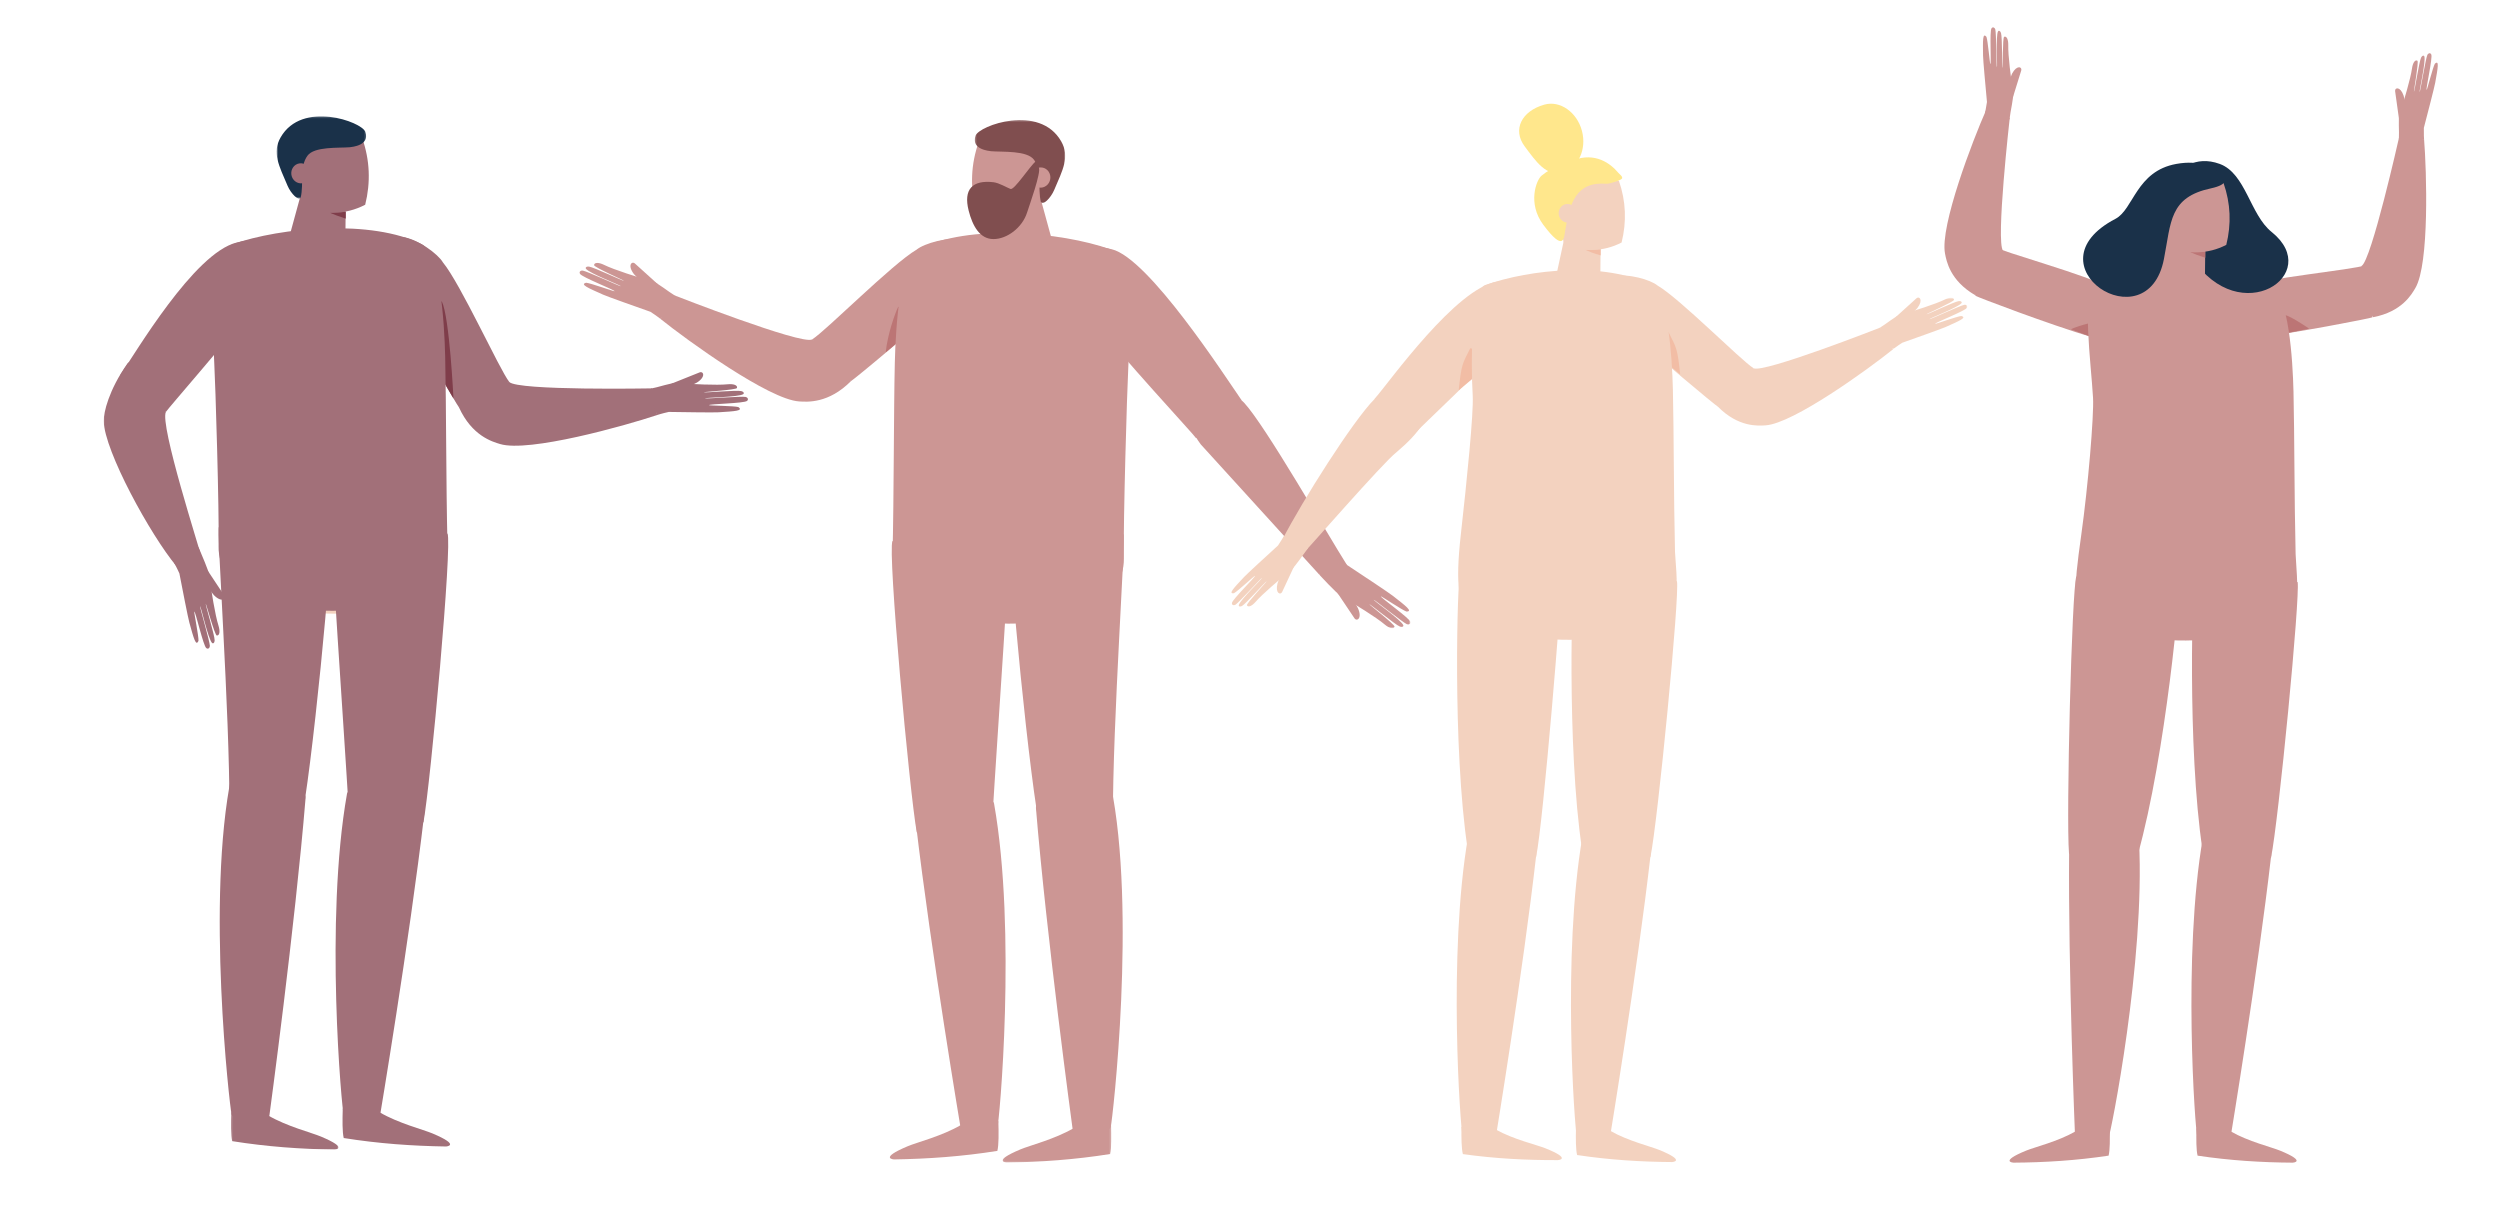 <?xml version="1.0" encoding="UTF-8"?>
<svg width="1350px" height="665px" viewBox="0 0 1350 665" version="1.1" xmlns="http://www.w3.org/2000/svg" xmlns:xlink="http://www.w3.org/1999/xlink" style="background: #FFFFFF;">
    <!-- Generator: Sketch 47.1 (45422) - http://www.bohemiancoding.com/sketch -->
    <title>composition-human-2</title>
    <desc>Created with Sketch.</desc>
    <defs>
        <polygon id="path-1" points="4.11702853e-15 111.508 4.11702853e-15 0.726 52.934 0.726 52.934 111.508 0 111.508"></polygon>
        <polygon id="path-3" points="58.217 21.015 0.134 21.015 0.134 0.559 58.217 0.559"></polygon>
        <polygon id="path-5" points="0.525 0.215 48.834 0.215 48.834 44.615 0.525 44.615 0.525 0.215"></polygon>
        <polygon id="path-7" points="58.812 21.203 0.101 21.203 0.101 0.564 58.812 0.564 58.812 21.203"></polygon>
        <polygon id="path-9" points="0.285 0.217 49.116 0.217 49.116 45.014 0.285 45.014 0.285 0.217"></polygon>
        <polygon id="path-11" points="50.342 0.344 50.342 36.286 0.717 36.286 0.717 0.344 50.342 0.344"></polygon>
        <polygon id="path-13" points="48.311 0.569 48.311 28.358 0.736 28.358 0.736 0.569 48.311 0.569"></polygon>
    </defs>
    <g id="Elelments--illustrations" stroke="none" stroke-width="1" fill="none" fill-rule="evenodd">
        <g id="composition-human-2">
            <path d="" id="Path-452" stroke="#DCDDE0" stroke-linecap="square"></path>
            <g id="illus7" transform="translate(56, 62)">
                <g id="Group">
                    <g id="Page-1">
                        <path d="M183.159,79.67 C180.578,75.186 169.548,67.046 161.53,66.01 C158.31,69.033 154.747,90.5 156.681,94.456 C168.381,118.388 190.94,157.07 191.811,157.912 L219.001,144.25 C213.644,137.403 192.798,91.369 183.159,79.67" id="Fill-1" fill="#A27079"></path>
                        <path d="M298.853,162.114 C281.286,167.998 229.49,182.438 214.057,177.783 C209.891,176.526 198.857,173.43 191.811,157.911 C196.094,151.022 213.868,144.737 219,144.25 C223.356,149.059 296.027,147.721 296.027,147.721 L298.853,162.114 Z" id="Fill-3" fill="#A27079"></path>
                        <g id="Group-7" transform="translate(0, 132.6)">
                            <mask id="mask-2" fill="white">
                                <use xlink:href="#path-1"></use>
                            </mask>
                            <g id="Clip-6"></g>
                            <path d="M33.612,27.796 C31.561,22.788 17.488,-4.961 12.757,1.774 C2.718,16.064 -0.091,28.24 0.002,32.786 C0.333,48.89 25.316,94.461 39.307,111.167 C40.606,112.719 49.363,108.562 52.934,106.773 C52.074,102.646 29.977,34.298 33.612,27.796" id="Fill-5" fill="#A27079" mask="url(#mask-2)"></path>
                        </g>
                        <path d="M9.033,140.373 C17.161,128.68 48.728,74.692 71.733,68.985 C79.313,67.104 82.538,67.026 87.993,67.251 C90.463,70.953 86.98,96.035 84.047,99.794 C66.299,122.523 34.992,158.251 33.613,160.395 L9.033,140.373 Z" id="Fill-8" fill="#A27079"></path>
                        <path d="M69.025,356.62 C70.028,351.748 109.803,359.307 109.004,369.039 C103.34,438.032 89.557,539.729 89.519,540.057 C88.691,547.318 70.096,544.078 69.025,539.64 C68.056,535.627 55.194,423.801 69.025,356.62" id="Fill-10" fill="#A27079"></path>
                        <path d="M131.384,366.594 C132.531,360.129 174.241,367.851 173.104,377.549 C165.04,446.3 148.982,541.826 148.933,542.152 C147.851,549.38 131.162,545.252 129.702,540.928 C128.568,537.574 119.235,435.119 131.384,366.594" id="Fill-12" fill="#A27079"></path>
                        <path d="M180.987,205.695 L67.047,205.695 C67.047,205.695 64.622,210.869 64.622,227.681 C64.622,236.779 67.047,263.99 67.047,263.99 C105.026,270.989 143.006,271.361 180.987,263.99 C180.987,263.99 183.411,236.779 183.411,227.681 C183.411,210.869 180.987,205.695 180.987,205.695" id="Fill-14" fill="#F3D2BF"></path>
                        <path d="M122.111,226.757 L62.247,222.517 C60.786,222.718 68.066,322.119 67.896,375.709 C75.781,385.155 93.308,389.343 106.532,381.457 C111.675,360.633 124.555,231.866 122.111,226.757" id="Fill-16" fill="#A27079"></path>
                        <path d="M185.631,226.138 L175.349,226.156 L123.574,226.138 C122.13,226.43 129.376,325.26 132.526,378.756 C140.981,387.69 159.967,390.697 172.677,381.999 C176.52,360.894 188.386,231.082 185.631,226.138" id="Fill-18" fill="#A27079"></path>
                        <path d="M129.084,536.648 C132.622,537.057 148.67,538.444 149.112,538.703 C159.151,544.587 172.535,547.95 177.51,550.045 C193.198,556.649 184.798,557.104 184.798,557.104 C166.706,556.825 148.368,555.536 129.613,552.538 C128.826,549.31 128.895,542.899 129.084,536.648" id="Fill-20" fill="#A27079"></path>
                        <g id="Group-24" transform="translate(68.596, 537.77)">
                            <mask id="mask-4" fill="white">
                                <use xlink:href="#path-3"></use>
                            </mask>
                            <g id="Clip-23"></g>
                            <path d="M0.257,0.559 C3.795,0.969 19.843,2.356 20.285,2.615 C30.324,8.499 43.709,11.861 48.683,13.956 C64.371,20.561 55.971,21.015 55.971,21.015 C37.879,20.736 19.541,19.448 0.786,16.449 C-0.001,13.221 0.068,6.81 0.257,0.559" id="Fill-22" fill="#A27079" mask="url(#mask-4)"></path>
                        </g>
                        <polygon id="Fill-25" fill="#A27079" points="130.709 46.111 107.661 38.659 99.393 68.917 130.452 73.119"></polygon>
                        <path d="M182.574,100.75 C172.418,101.481 184.247,145.302 184.247,145.302 L188.877,153.21 C188.877,153.21 186.757,109.156 182.574,100.75" id="Fill-27" fill="#7F3D4A"></path>
                        <path d="M184.395,130.589 C183.95,111.387 181.541,74.839 171.82,69.927 C144.804,56.281 95.729,60.656 69.431,69.927 C61.249,72.812 58.527,113.581 59.705,134.147 C60.287,144.323 62.43,213.712 62.039,232.942 C61.074,280.295 186.767,279.056 185.632,231.7 C184.845,198.95 184.998,156.603 184.395,130.589" id="Fill-29" fill="#A27079"></path>
                        <path d="M130.709,52.357 C127.929,52.836 125.155,52.458 122.256,52.659 C120.747,52.765 130.709,56.068 130.709,56.068 L130.709,52.357 Z" id="Fill-31" fill="#7F3D4A"></path>
                        <path d="M139.63,12.687 C126.413,13.811 108.517,15.14 102.518,21.864 C102.518,21.864 107.454,50.689 108.429,50.934 C119.445,53.7 130.402,54.181 141.206,48.565 C144.213,36.471 143.744,24.51 139.63,12.687" id="Fill-33" fill="#A27079"></path>
                        <g id="Group-37" transform="translate(92.856, 0.625)">
                            <mask id="mask-6" fill="white">
                                <use xlink:href="#path-5"></use>
                            </mask>
                            <g id="Clip-36"></g>
                            <path d="M40.068,16.881 C41.332,16.706 50.993,15.908 48.391,8.531 C46.498,3.159 14.239,-8.583 2.69,11.541 C-2.081,19.855 1.882,26.992 6.398,37.622 C8.266,42.019 12.532,46.232 13.529,43.997 C15.283,36.596 12.729,27.58 17.165,21.477 C20.887,16.355 34.042,17.388 40.068,16.881" id="Fill-35" fill="#1A3149" mask="url(#mask-6)"></path>
                        </g>
                        <path d="M105.614,26.239 C108.439,25.781 111.118,27.808 111.593,30.763 C112.068,33.718 110.161,36.489 107.336,36.948 C104.511,37.406 101.832,35.38 101.357,32.425 C100.882,29.469 102.79,26.698 105.614,26.239" id="Fill-38" fill="#A27079"></path>
                        <path d="M336.979,145.508 C340.148,145.186 342.401,146.02 341.969,147.504 C341.658,148.574 323.717,149.608 324.035,149.838 C324.479,150.159 341.822,148.594 344.21,149.175 C345.82,149.566 345.868,150.518 345.383,150.834 C342.841,152.493 324.666,152.659 324.718,153.122 C324.754,153.435 344.308,151.881 346.636,152.338 C347.473,152.502 348.5,153.51 347.426,154.476 C345.903,155.848 326.991,156.094 326.846,156.785 C326.788,157.057 340.523,157.169 342.685,157.81 C345.607,159.838 340.96,160.075 332.009,160.638 C329.323,160.807 313.821,160.583 305.136,160.441 C301.363,161.273 298.853,162.114 298.853,162.114 C298.853,162.114 293.768,151.313 295.507,147.823 C300.136,146.959 306.547,144.64 309.131,144.821 C318.074,145.442 330.858,146.131 336.979,145.508" id="Fill-40" fill="#A27079"></path>
                        <path d="M321.801,139.086 C323.819,138.309 325.373,141.372 320.362,144.572 C319.864,144.891 317.747,145.876 315.466,146.909 C312.333,148.327 308.889,149.836 308.889,149.836 L306.661,145.149 C306.661,145.149 320.486,139.591 321.801,139.086" id="Fill-42" fill="#A27079"></path>
                        <path d="M61.984,275.86 C62.952,278.909 62.604,281.297 61.07,281.179 C59.963,281.094 55.253,263.667 55.095,264.027 C54.874,264.53 59.978,281.259 59.906,283.726 C59.858,285.39 58.941,285.634 58.533,285.223 C56.392,283.066 52.477,265.231 52.038,265.377 C51.74,265.477 57.292,284.382 57.327,286.765 C57.34,287.622 56.57,288.84 55.408,287.984 C53.758,286.77 49.613,268.226 48.91,268.225 C48.633,268.224 51.36,281.752 51.183,284.01 C49.811,287.302 48.621,282.782 46.226,274.098 C45.506,271.492 42.523,256.205 40.868,247.635 C39.277,244.097 37.941,241.803 37.941,241.803 C37.941,241.803 47.481,232.576 51.237,233.565 C53.036,237.937 56.544,245.759 56.903,248.338 C58.144,257.26 60.113,269.97 61.984,275.86" id="Fill-44" fill="#A27079"></path>
                        <path d="M65.102,259.611 C66.275,261.434 63.614,263.595 59.464,259.329 C59.05,258.905 57.654,257.027 56.177,254.998 C54.15,252.21 51.97,249.136 51.97,249.136 L56.074,245.977 C56.074,245.977 64.339,258.422 65.102,259.611" id="Fill-46" fill="#A27079"></path>
                    </g>
                </g>
            </g>
            <g id="illu6" transform="translate(313, 64)">
                <g id="Group">
                    <g id="Page-1">
                        <path d="M182.018,70.774 C186.028,67.436 199.324,63.609 207.288,65.444 C209.287,69.438 205.182,91.006 201.969,94.07 C182.532,112.61 147.659,141.293 146.539,141.783 L125.521,119.301 C132.987,114.701 168.8,78.459 182.018,70.774" id="Fill-1" fill="#CC9694"></path>
                        <path d="M43.581,108.15 C58.186,119.891 102.263,151.756 118.519,152.772 C122.907,153.047 134.448,153.995 146.539,141.783 C144.88,133.758 130.218,121.564 125.52,119.3 C119.715,122.321 51.278,95.522 51.278,95.522 L43.581,108.15 Z" id="Fill-3" fill="#CC9694"></path>
                        <path d="M286.819,359.809 C285.805,354.894 245.601,362.521 246.408,372.34 C252.133,441.95 266.065,544.556 266.104,544.888 C266.941,552.214 285.737,548.945 286.819,544.467 C287.798,540.418 300.799,427.592 286.819,359.809" id="Fill-5" fill="#CC9694"></path>
                        <path d="M223.786,369.873 C222.627,363.351 180.467,371.141 181.616,380.926 C189.767,450.292 205.999,546.673 206.048,547.002 C207.141,554.294 224.01,550.129 225.487,545.767 C226.633,542.382 236.067,439.011 223.786,369.873" id="Fill-7" fill="#CC9694"></path>
                        <path d="M173.648,207.535 L288.819,207.535 C288.819,207.535 291.269,212.755 291.269,229.717 C291.269,238.897 288.819,266.351 288.819,266.351 C250.43,273.413 212.039,273.788 173.648,266.351 C173.648,266.351 171.198,238.897 171.198,229.717 C171.198,212.755 173.648,207.535 173.648,207.535" id="Fill-9" fill="#F3D2BF"></path>
                        <path d="M233.16,228.786 L293.671,224.508 C295.147,224.71 287.789,325.001 287.96,379.069 C279.99,388.6 262.274,392.826 248.907,384.869 C243.708,363.859 230.69,233.94 233.16,228.786" id="Fill-11" fill="#CC9694"></path>
                        <path d="M168.953,228.16 L179.347,228.179 L231.681,228.16 C233.141,228.455 225.816,328.169 222.632,382.143 C214.086,391.158 194.895,394.192 182.047,385.416 C178.163,364.122 166.169,233.149 168.953,228.16" id="Fill-13" fill="#CC9694"></path>
                        <path d="M226.111,541.448 C222.535,541.861 206.314,543.26 205.867,543.522 C195.72,549.459 182.191,552.851 177.163,554.965 C161.305,561.628 169.795,562.087 169.795,562.087 C188.083,561.805 206.619,560.505 225.577,557.48 C226.373,554.223 226.302,547.755 226.111,541.448" id="Fill-15" fill="#CC9694"></path>
                        <g id="Group-19" transform="translate(228.305, 542.58)">
                            <mask id="mask-8" fill="white">
                                <use xlink:href="#path-7"></use>
                            </mask>
                            <g id="Clip-18"></g>
                            <path d="M58.688,0.564 C55.112,0.977 38.89,2.377 38.443,2.638 C28.296,8.575 14.767,11.967 9.739,14.081 C-6.119,20.745 2.371,21.203 2.371,21.203 C20.66,20.922 39.195,19.622 58.153,16.596 C58.949,13.34 58.879,6.871 58.688,0.564" id="Fill-17" fill="#CC9694" mask="url(#mask-8)"></path>
                        </g>
                        <polygon id="Fill-20" fill="#CC9694" points="224.469 46.523 247.765 39.005 256.123 69.534 224.728 73.773"></polygon>
                        <path d="M224.469,52.825 C227.279,53.309 230.083,52.927 233.013,53.13 C234.538,53.237 224.469,56.57 224.469,56.57 L224.469,52.825 Z" id="Fill-22" fill="#F2BDA5"></path>
                        <path d="M215.451,12.801 C228.811,13.935 246.901,15.276 252.964,22.06 C252.964,22.06 247.975,51.143 246.989,51.389 C235.854,54.181 224.778,54.666 213.858,48.999 C210.818,36.797 211.293,24.73 215.451,12.801" id="Fill-24" fill="#CC9694"></path>
                        <g id="Group-28" transform="translate(213.085, 0.631)">
                            <mask id="mask-10" fill="white">
                                <use xlink:href="#path-9"></use>
                            </mask>
                            <g id="Clip-27"></g>
                            <path d="M9.145,17.032 C7.867,16.855 -1.897,16.05 0.733,8.607 C2.646,3.187 35.253,-8.66 46.927,11.644 C51.749,20.032 47.744,27.234 43.18,37.958 C41.291,42.395 36.979,46.645 35.97,44.39 C34.198,36.923 36.779,27.826 32.296,21.669 C28.533,16.501 15.237,17.544 9.145,17.032" id="Fill-26" fill="#804E4F" mask="url(#mask-10)"></path>
                        </g>
                        <path d="M249.835,26.474 C246.98,26.012 244.271,28.056 243.791,31.038 C243.311,34.019 245.239,36.816 248.094,37.279 C250.949,37.741 253.657,35.696 254.138,32.715 C254.618,29.733 252.689,26.937 249.835,26.474" id="Fill-29" fill="#CC9694"></path>
                        <path d="M13.22,79.038 C10.328,77.62 7.901,77.618 7.792,79.174 C7.715,80.296 24.366,87.578 23.984,87.684 C23.452,87.831 7.552,80.257 5.086,79.968 C3.423,79.772 3.046,80.656 3.395,81.126 C5.227,83.59 22.401,90.132 22.191,90.552 C22.048,90.836 4.05,82.495 1.683,82.11 C0.832,81.971 -0.493,82.563 0.188,83.855 C1.154,85.688 19,92.566 18.897,93.272 C18.858,93.549 5.795,88.829 3.521,88.676 C0.044,89.569 4.368,91.426 12.658,95.103 C15.146,96.208 29.922,101.442 38.208,104.359 C41.495,106.473 43.581,108.15 43.581,108.15 C43.581,108.15 52.168,99.714 51.735,95.802 C47.648,93.357 42.377,88.909 39.864,88.172 C31.168,85.618 18.807,81.778 13.22,79.038" id="Fill-31" fill="#CC9694"></path>
                        <path d="M29.85,78.293 C28.208,76.849 25.666,79.202 29.302,83.991 C29.663,84.468 31.327,86.143 33.129,87.923 C35.606,90.365 38.346,93.003 38.346,93.003 L42.092,89.35 C42.092,89.35 30.921,79.233 29.85,78.293" id="Fill-33" fill="#CC9694"></path>
                        <path d="M335.407,175.96 C331.791,171.224 324.29,158.155 326.494,149.348 C344.495,143.724 355.326,149.684 358.829,153.49 C370.526,166.194 403.631,224.185 414.394,241.169 L399.18,246.039 C399.18,246.039 342.074,183.287 335.407,175.96" id="Fill-35" fill="#CC9694"></path>
                        <g id="Group-39" transform="translate(398.266, 238.953)">
                            <mask id="mask-12" fill="white">
                                <use xlink:href="#path-11"></use>
                            </mask>
                            <g id="Clip-38"></g>
                            <path d="M36.48,34.274 C38.943,36.353 41.297,36.945 41.778,35.462 C42.125,34.393 27.733,23.276 28.129,23.267 C28.681,23.253 42.274,34.469 44.597,35.351 C46.162,35.945 46.742,35.18 46.517,34.639 C45.336,31.803 30.257,21.277 30.562,20.921 C30.77,20.681 46.213,33.153 48.415,34.102 C49.208,34.443 50.638,34.19 50.288,32.772 C49.795,30.758 34.145,19.743 34.415,19.084 C34.522,18.824 46.052,26.582 48.22,27.284 C51.81,27.262 48.064,24.409 40.912,18.825 C38.765,17.149 25.696,8.476 18.364,3.629 C15.408,1.676 13.386,0.344 13.386,0.344 L0.717,6.93 C0.717,6.93 10.582,17.602 12.841,18.93 C20.661,23.523 31.723,30.256 36.48,34.274" id="Fill-37" fill="#CC9694" mask="url(#mask-12)"></path>
                        </g>
                        <path d="M418.432,269.903 C419.676,271.703 422.711,270.039 420.342,264.509 C420.107,263.958 418.899,261.927 417.58,259.764 C415.769,256.791 413.749,253.565 413.749,253.565 L409.231,256.197 C409.231,256.197 417.621,268.73 418.432,269.903" id="Fill-40" fill="#CC9694"></path>
                        <path d="M357.465,152.122 C348.495,139.242 307.335,75.359 287.31,70.585 C278.928,68.587 275.386,68.428 269.365,68.675 C266.64,72.753 270.484,100.381 273.72,104.52 C293.306,129.558 331.394,170.279 332.916,172.641 L357.465,152.122 Z" id="Fill-42" fill="#CC9694"></path>
                        <path d="M172.043,101.651 C176.089,101.942 176.682,108.986 175.918,117.414 C173.195,119.758 167.848,124.071 165.279,126.247 C166.302,116.389 170.336,105.075 172.043,101.651" id="Fill-44" fill="#BC7575"></path>
                        <path d="M170.203,131.757 C170.653,112.383 173.087,75.508 182.914,70.553 C210.222,56.784 259.827,61.199 286.409,70.553 C294.679,73.464 297.43,114.597 296.24,135.347 C295.65,145.614 293.484,218.168 293.881,237.57 C294.856,285.347 167.806,284.097 168.953,236.317 C169.748,203.273 169.593,158.004 170.203,131.757" id="Fill-46" fill="#CC9694"></path>
                        <path d="M223.468,34.401 C212.096,33.085 207.144,38.193 210.076,49.751 C212.161,57.963 216.076,65.104 223.468,65.104 C230.858,65.104 239.023,58.896 241.603,50.83 C242.831,46.988 249.347,28.935 247.978,26.522 C247.71,26.05 248.036,21.543 246.705,22.685 C242.871,25.972 234.714,38.81 232.677,38.038 C230.636,37.262 226.536,34.755 223.468,34.401" id="Fill-48" fill="#804E4F"></path>
                    </g>
                </g>
            </g>
            <g id="illu5" transform="translate(1050, 14)">
                <g id="Page-1">
                    <path d="M89.455,141.544 C93.949,143.226 103.091,152.123 105.28,159.345 C103.018,162.779 83.968,169.382 80.057,168.212 C56.391,161.143 17.575,146.358 16.672,145.686 L24.932,118.536 C32.015,122.408 77.278,134.479 89.455,141.544" id="Fill-1" fill="#CC9694"></path>
                    <path d="M90.91,157.944 C92.531,161.32 87.194,165.023 80.134,168.272 C78.371,167.644 72.526,165.362 68.229,163.794 C79.45,158.806 97.995,157.538 90.91,157.944" id="Fill-3" fill="#BC7575"></path>
                    <path d="M22.457,45.551 C15.437,61.343 -2.577,108.169 0.311,122.934 C1.09,126.92 2.94,137.455 16.602,145.412 C23.34,142.058 30.748,126.11 31.664,121.383 C27.627,116.899 35.272,49.631 35.272,49.631 L22.457,45.551 Z" id="Fill-5" fill="#CC9694"></path>
                    <g id="Group-9" transform="translate(20.239, 0.623)" fill="#CC9694">
                        <path d="M14.22,9.737 C14.289,6.763 13.358,4.726 12.019,5.233 C11.053,5.601 11.387,22.379 11.152,22.099 C10.825,21.708 11.022,5.449 10.315,3.268 C9.838,1.796 8.956,1.82 8.699,2.295 C7.35,4.78 8.502,21.713 8.071,21.698 C7.779,21.687 7.81,3.371 7.22,1.236 C7.009,0.468 6.004,-0.416 5.19,0.653 C4.033,2.17 5.164,19.795 4.536,19.98 C4.289,20.054 3.199,7.274 2.452,5.307 C0.37,2.732 0.484,7.076 0.608,15.449 C0.644,17.963 1.965,32.378 2.72,40.456 C2.222,44.027 1.627,46.424 1.627,46.424 C1.627,46.424 11.805,51.648 14.901,49.779 C15.367,45.407 17.207,38.007 16.855,35.614 C15.638,27.333 14.085,15.481 14.22,9.737" id="Fill-7"></path>
                    </g>
                    <path d="M41.478,24.03 C42.051,22.096 39.111,20.869 36.517,25.763 C36.258,26.25 35.501,28.291 34.711,30.489 C33.626,33.507 32.481,36.822 32.481,36.822 L36.969,38.56 C36.969,38.56 41.106,25.29 41.478,24.03" id="Fill-10" fill="#CC9694"></path>
                    <path d="M160.097,141.004 C155.385,141.905 144.884,149.134 141.516,155.884 C143.172,159.651 160.845,169.371 164.896,168.878 C189.41,165.899 230.149,157.868 231.153,157.358 L227.554,129.201 C219.924,131.824 173.283,136.092 160.097,141.004" id="Fill-12" fill="#CC9694"></path>
                    <path d="M175.539,153.999 C173.395,157.067 178.064,161.588 184.507,165.941 C187.757,165.354 193.936,164.03 196.978,163.455 C184.955,155.559 184.69,156.049 175.539,153.999" id="Fill-14" fill="#BC7575"></path>
                    <path d="M258.993,61.124 C260.397,78.358 261.921,128.529 254.318,141.498 C252.265,144.999 247.039,154.323 231.521,157.283 C226.272,151.876 224.553,134.365 225.251,129.602 C230.541,126.714 245.422,60.506 245.422,60.506 L258.993,61.124 Z" id="Fill-16" fill="#CC9694"></path>
                    <path d="M252.495,22.872 C252.908,19.926 254.156,18.068 255.395,18.787 C256.289,19.306 253.248,35.808 253.525,35.569 C253.911,35.238 256.344,19.162 257.394,17.125 C258.102,15.75 258.968,15.917 259.146,16.427 C260.076,19.099 256.203,35.62 256.63,35.676 C256.92,35.712 259.85,17.634 260.776,15.624 C261.109,14.9 262.243,14.191 262.874,15.379 C263.771,17.063 259.806,34.271 260.395,34.557 C260.628,34.669 263.768,22.236 264.823,20.416 C267.294,18.215 266.479,22.482 265.004,30.725 C264.561,33.198 260.929,47.209 258.878,55.056 C258.793,58.662 258.993,61.124 258.993,61.124 C258.993,61.124 248.152,63.349 245.399,61 C245.646,56.61 244.979,50.283 245.713,47.978 C248.252,40.004 251.7,28.562 252.495,22.872" id="Fill-18" fill="#CC9694"></path>
                    <path d="M243.36,35.22 C243.107,33.217 246.206,32.485 247.975,37.737 C248.152,38.26 248.57,40.397 248.994,42.694 C249.576,45.849 250.17,49.306 250.17,49.306 L245.461,50.291 C245.461,50.291 243.522,36.523 243.36,35.22" id="Fill-20" fill="#CC9694"></path>
                    <path d="M188.487,197.575 C188.073,179.73 185.832,145.766 176.785,141.202 C151.646,128.52 105.981,132.586 81.509,141.202 C73.896,143.883 79.147,181.769 80.243,200.881 C80.785,210.338 77.506,249.116 73.921,274.522 C69.32,307.129 70.087,311.968 74.699,316.705 C95.308,337.872 176.538,338.571 189.906,308.112 C191.322,304.889 189.721,288.791 189.638,285.288 C188.906,254.853 189.049,221.75 188.487,197.575" id="Fill-22" fill="#CC9694"></path>
                    <path d="M139.593,438.125 C140.643,432.114 177.491,438.772 176.458,447.788 C169.137,511.7 154.448,600.513 154.403,600.817 C153.416,607.536 137.876,603.745 136.505,599.731 C135.442,596.617 128.47,501.838 139.593,438.125" id="Fill-24" fill="#CC9694"></path>
                    <path d="M190.685,300.301 L135.295,297.044 C133.945,297.284 130.979,389.915 139.369,445.083 C141.092,456.409 164.34,456.985 176.35,449.178 C180.374,429.651 192.242,307.331 190.685,300.301" id="Fill-26" fill="#CC9694"></path>
                    <path d="M136.078,595.287 C139.372,595.639 154.316,596.796 154.731,597.034 C164.119,602.42 176.601,605.435 181.246,607.341 C195.897,613.351 188.085,613.841 188.085,613.841 C171.247,613.729 154.174,612.682 136.698,610.049 C135.94,607.055 135.953,601.097 136.078,595.287" id="Fill-28" fill="#CC9694"></path>
                    <path d="M105.091,440.398 C104.782,434.303 67.4,436.381 67.324,445.457 C66.79,509.787 70.528,599.738 70.535,600.044 C70.694,606.835 86.58,604.981 88.431,601.166 C89.866,598.206 108.354,504.998 105.091,440.398" id="Fill-30" fill="#CC9694"></path>
                    <path d="M71.206,297.331 L126.576,300.907 C127.887,301.312 119.524,393.61 104.464,447.33 C101.372,458.36 78.228,456.074 67.262,446.849 C65.651,426.975 68.803,304.118 71.206,297.331" id="Fill-32" fill="#CC9694"></path>
                    <path d="M89.26,595.287 C85.966,595.639 71.022,596.796 70.607,597.034 C61.219,602.42 48.737,605.435 44.092,607.341 C29.441,613.351 37.253,613.841 37.253,613.841 C54.09,613.729 71.164,612.682 88.64,610.049 C89.398,607.055 89.386,601.097 89.26,595.287" id="Fill-34" fill="#CC9694"></path>
                    <path d="M124.122,86.609 C123.268,86.605 122.489,86.117 122.111,85.348 C121.735,84.578 121.823,83.662 122.342,82.98 C126.383,77.695 135.18,69.566 148.667,74.519 C162.723,79.683 164.997,101.884 176.674,111.258 C205.162,134.129 159.607,164.527 133.875,125.419 C125.071,112.038 145.99,86.303 124.122,86.609" id="Fill-36" fill="#1A3149"></path>
                    <polygon id="Fill-38" fill="#CC9694" points="140.866 115.944 120.197 109.019 112.504 137.138 140.627 141.043"></polygon>
                    <path d="M140.866,121.749 C138.279,122.194 135.698,121.842 133.001,122.03 C131.596,122.128 140.866,125.197 140.866,125.197 L140.866,121.749 Z" id="Fill-40" fill="#BC7575"></path>
                    <path d="M150.724,84.884 C138.425,85.928 121.772,87.163 116.19,93.412 C116.19,93.412 120.783,120.199 121.691,120.426 C131.942,122.997 142.137,123.444 152.191,118.225 C154.988,106.986 154.553,95.871 150.724,84.884" id="Fill-42" fill="#CC9694"></path>
                    <path d="M115.179,100.602 C117.808,100.176 120.301,102.06 120.743,104.806 C121.185,107.552 119.41,110.128 116.781,110.554 C114.153,110.98 111.66,109.097 111.218,106.351 C110.776,103.604 112.551,101.029 115.179,100.602" id="Fill-44" fill="#CC9694"></path>
                    <path d="M143.887,87.715 C154.099,85.479 150.993,82.433 150.243,81.55 C145.855,76.334 138.055,72.191 125.197,74.519 C103.501,78.448 102.167,99.046 92.347,104.171 C44.341,129.225 109.548,171.899 118.515,125.907 C122.441,105.769 121.405,92.51 143.887,87.715" id="Fill-46" fill="#1A3149"></path>
                </g>
            </g>
            <g id="illu-4" transform="translate(665, 56)">
                <g id="Page-1">
                    <path d="M88.97,188.322 C101.453,177.755 109.899,167.058 101.133,161.494 C84.306,150.814 80.358,156.346 77.31,159.41 C65.65,171.131 38.443,214.109 27.44,235.443 C26.576,237.116 34.346,242.218 37.482,244.208 C40.33,241.532 81.888,193.763 88.97,188.322" id="Fill-1" fill="#F3D2BF"></path>
                    <path d="M77.31,159.41 C85.886,149.337 121.603,99.314 143.394,96.14 C150.574,95.093 153.564,95.316 158.588,96.023 C160.536,99.674 155.044,122.56 151.991,125.768 C133.519,145.172 101.332,175.36 99.862,177.218 L77.31,159.41 Z" id="Fill-3" fill="#F3D2BF"></path>
                    <path d="M12.996,269.028 C11.052,271.27 8.997,272.144 8.351,270.863 C7.885,269.938 19.391,257.774 19.03,257.821 C18.527,257.887 7.761,270.029 5.775,271.161 C4.437,271.925 3.802,271.31 3.931,270.786 C4.604,268.036 16.818,256.312 16.49,256.03 C16.268,255.841 3.997,269.389 2.13,270.567 C1.459,270.991 0.125,270.963 0.242,269.622 C0.406,267.719 13.07,255.467 12.731,254.906 C12.598,254.684 3.218,263.384 1.347,264.331 C-1.917,264.823 1.083,261.693 6.794,255.594 C8.508,253.761 19.157,244.008 25.134,238.555 C27.165,235.579 28.334,233.406 28.334,233.406 C28.334,233.406 40.228,236.576 41.256,240.053 C38.666,243.596 34.172,250.17 32.307,251.7 C25.851,256.993 16.751,264.694 12.996,269.028" id="Fill-5" fill="#F3D2BF"></path>
                    <path d="M27.346,263.684 C26.47,265.499 23.479,264.416 24.852,259.044 C24.987,258.509 25.798,256.489 26.691,254.332 C27.918,251.368 29.298,248.144 29.298,248.144 L33.774,249.899 C33.774,249.899 27.918,262.501 27.346,263.684" id="Fill-7" fill="#F3D2BF"></path>
                    <path d="M128.918,132.06 C132.638,132.328 133.183,138.818 132.48,146.584 C129.977,148.743 125.061,152.717 122.7,154.721 C124.186,140.376 124.731,140.478 128.918,132.06" id="Fill-9" fill="#F2BDA5"></path>
                    <path d="M230.008,98.141 C226.322,95.066 214.099,91.539 206.778,93.23 C204.939,96.91 208.713,116.782 211.667,119.605 C229.536,136.687 261.595,163.114 262.624,163.566 L281.946,142.851 C275.083,138.614 242.159,105.222 230.008,98.141" id="Fill-11" fill="#F3D2BF"></path>
                    <path d="M357.275,132.578 C343.848,143.396 303.328,172.755 288.383,173.691 C284.35,173.944 273.74,174.818 262.624,163.566 C264.149,156.172 277.629,144.937 281.946,142.851 C287.284,145.635 350.198,120.943 350.198,120.943 L357.275,132.578 Z" id="Fill-13" fill="#F3D2BF"></path>
                    <g id="Group-17" transform="translate(349.027, 104.22)">
                        <mask id="mask-14" fill="white">
                            <use xlink:href="#path-13"></use>
                        </mask>
                        <g id="Clip-16"></g>
                        <path d="M36.158,1.535 C38.817,0.228 41.048,0.227 41.148,1.66 C41.218,2.693 25.912,9.404 26.263,9.5 C26.752,9.636 41.369,2.658 43.636,2.392 C45.164,2.211 45.511,3.026 45.19,3.458 C43.506,5.729 27.718,11.756 27.911,12.143 C28.043,12.405 44.588,4.72 46.764,4.365 C47.547,4.237 48.765,4.783 48.138,5.973 C47.251,7.662 30.845,13.999 30.939,14.649 C30.975,14.905 42.984,10.556 45.074,10.415 C48.271,11.238 44.296,12.949 36.675,16.336 C34.387,17.354 20.804,22.177 13.187,24.865 C10.165,26.812 8.247,28.358 8.247,28.358 C8.247,28.358 0.353,20.585 0.751,16.98 C4.508,14.727 9.354,10.63 11.664,9.951 C19.659,7.598 31.022,4.059 36.158,1.535" id="Fill-15" fill="#F3D2BF" mask="url(#mask-14)"></path>
                    </g>
                    <path d="M369.897,105.069 C371.407,103.738 373.744,105.906 370.4,110.319 C370.069,110.759 368.54,112.302 366.883,113.941 C364.606,116.192 362.087,118.622 362.087,118.622 L358.643,115.256 C368.954,105.898 368.012,106.727 369.897,105.069" id="Fill-18" fill="#F3D2BF"></path>
                    <path d="M236.069,123.464 C232.349,123.733 231.804,130.222 232.507,137.988 C235.01,140.147 239.925,144.121 242.287,146.126 C240.801,131.78 240.256,131.883 236.069,123.464" id="Fill-20" fill="#F2BDA5"></path>
                    <polygon id="Fill-22" fill="#F3D2BF" points="199.353 72.672 181.225 65.745 174.478 96.999 199.143 97.778"></polygon>
                    <path d="M199.353,78.478 C197.452,78.918 192.267,78.549 190.025,78.759 C191.67,78.606 190.401,79.278 199.353,81.928 L199.353,78.478 Z" id="Fill-24" fill="#F2BDA5"></path>
                    <path d="M209.198,41.601 C196.916,42.646 180.286,43.882 174.712,50.132 C174.712,50.132 179.298,76.928 180.204,77.155 C190.441,79.727 200.623,80.174 210.662,74.953 C213.456,63.711 213.021,52.592 209.198,41.601" id="Fill-26" fill="#F3D2BF"></path>
                    <path d="M238.358,154.329 C237.944,136.478 235.705,102.503 226.672,97.937 C201.568,85.252 161.407,89.319 136.97,97.937 C129.367,100.619 129.17,138.518 130.264,157.636 C130.805,167.095 127.06,203.95 123.882,232.284 C120.589,261.641 123.232,269.54 127.837,274.278 C148.417,295.452 229.302,296.485 239.775,264.901 C241.329,260.213 239.59,245.574 239.507,242.07 C238.776,211.625 238.918,178.511 238.358,154.329" id="Fill-28" fill="#F3D2BF"></path>
                    <path d="M127.782,395.748 C128.828,389.735 165.627,396.375 164.601,405.393 C157.323,469.329 142.703,558.18 142.66,558.484 C141.677,565.206 126.157,561.422 124.785,557.407 C123.722,554.292 116.709,459.487 127.782,395.748" id="Fill-30" fill="#F3D2BF"></path>
                    <path d="M178.445,254.743 L123.414,254.624 C122.066,254.864 119.154,347.527 127.562,402.708 C129.289,414.036 152.505,414.6 164.493,406.784 C168.502,387.249 178.445,264.12 178.445,254.743" id="Fill-32" fill="#F3D2BF"></path>
                    <path d="M124.182,552.455 C127.476,552.772 142.41,553.771 142.827,554.004 C152.258,559.293 164.753,562.176 169.412,564.033 C184.105,569.889 176.309,570.462 176.309,570.462 C159.495,570.53 142.435,569.663 124.957,567.215 C124.168,564.228 124.118,558.267 124.182,552.455" id="Fill-34" fill="#F3D2BF"></path>
                    <path d="M189.532,395.738 C190.58,389.725 227.376,396.385 226.345,405.403 C219.034,469.336 204.366,558.178 204.321,558.482 C203.336,565.203 187.817,561.411 186.448,557.395 C185.386,554.28 178.423,459.47 189.532,395.738" id="Fill-36" fill="#F3D2BF"></path>
                    <path d="M240.552,257.869 L185.24,254.611 C183.891,254.851 180.929,347.512 189.308,402.697 C191.028,414.027 214.244,414.603 226.237,406.794 C230.256,387.261 242.107,264.902 240.552,257.869" id="Fill-38" fill="#F3D2BF"></path>
                    <path d="M186.021,552.95 C189.311,553.301 204.234,554.459 204.648,554.697 C214.023,560.085 226.488,563.101 231.126,565.008 C245.757,571.019 237.956,571.51 237.956,571.51 C221.142,571.398 204.093,570.35 186.64,567.716 C185.883,564.722 185.896,558.761 186.021,552.95" id="Fill-40" fill="#F3D2BF"></path>
                    <path d="M202.706,43.231 C203.82,43.322 210.495,41.383 210.925,40.346 C211.354,39.309 209.572,38.119 208.846,37.264 C204.608,32.216 196.503,26.099 184.649,30.46 C178.323,32.787 173.316,34.097 167.445,38.858 C164.637,41.133 159.717,53.801 168.388,65.396 C179.604,80.394 179.533,72.468 180.155,68.782 C182.669,53.902 185.762,41.834 202.706,43.231" id="Fill-42" fill="#FFE78C"></path>
                    <path d="M168.922,0.506 C177.436,-1.909 186.582,4.575 189.255,14.687 C191.927,24.798 187.156,34.861 178.607,37.144 C170.057,39.427 164.499,31.346 158.274,22.963 C151.696,14.101 156.528,4.018 168.922,0.506" id="Fill-44" fill="#FFE78C"></path>
                    <path d="M180.698,54.199 C183.323,53.773 185.813,55.657 186.254,58.405 C186.696,61.151 184.923,63.728 182.298,64.154 C179.673,64.58 177.184,62.696 176.742,59.95 C176.301,57.202 178.074,54.626 180.698,54.199" id="Fill-46" fill="#F3D2BF"></path>
                </g>
            </g>
        </g>
    </g>
</svg>